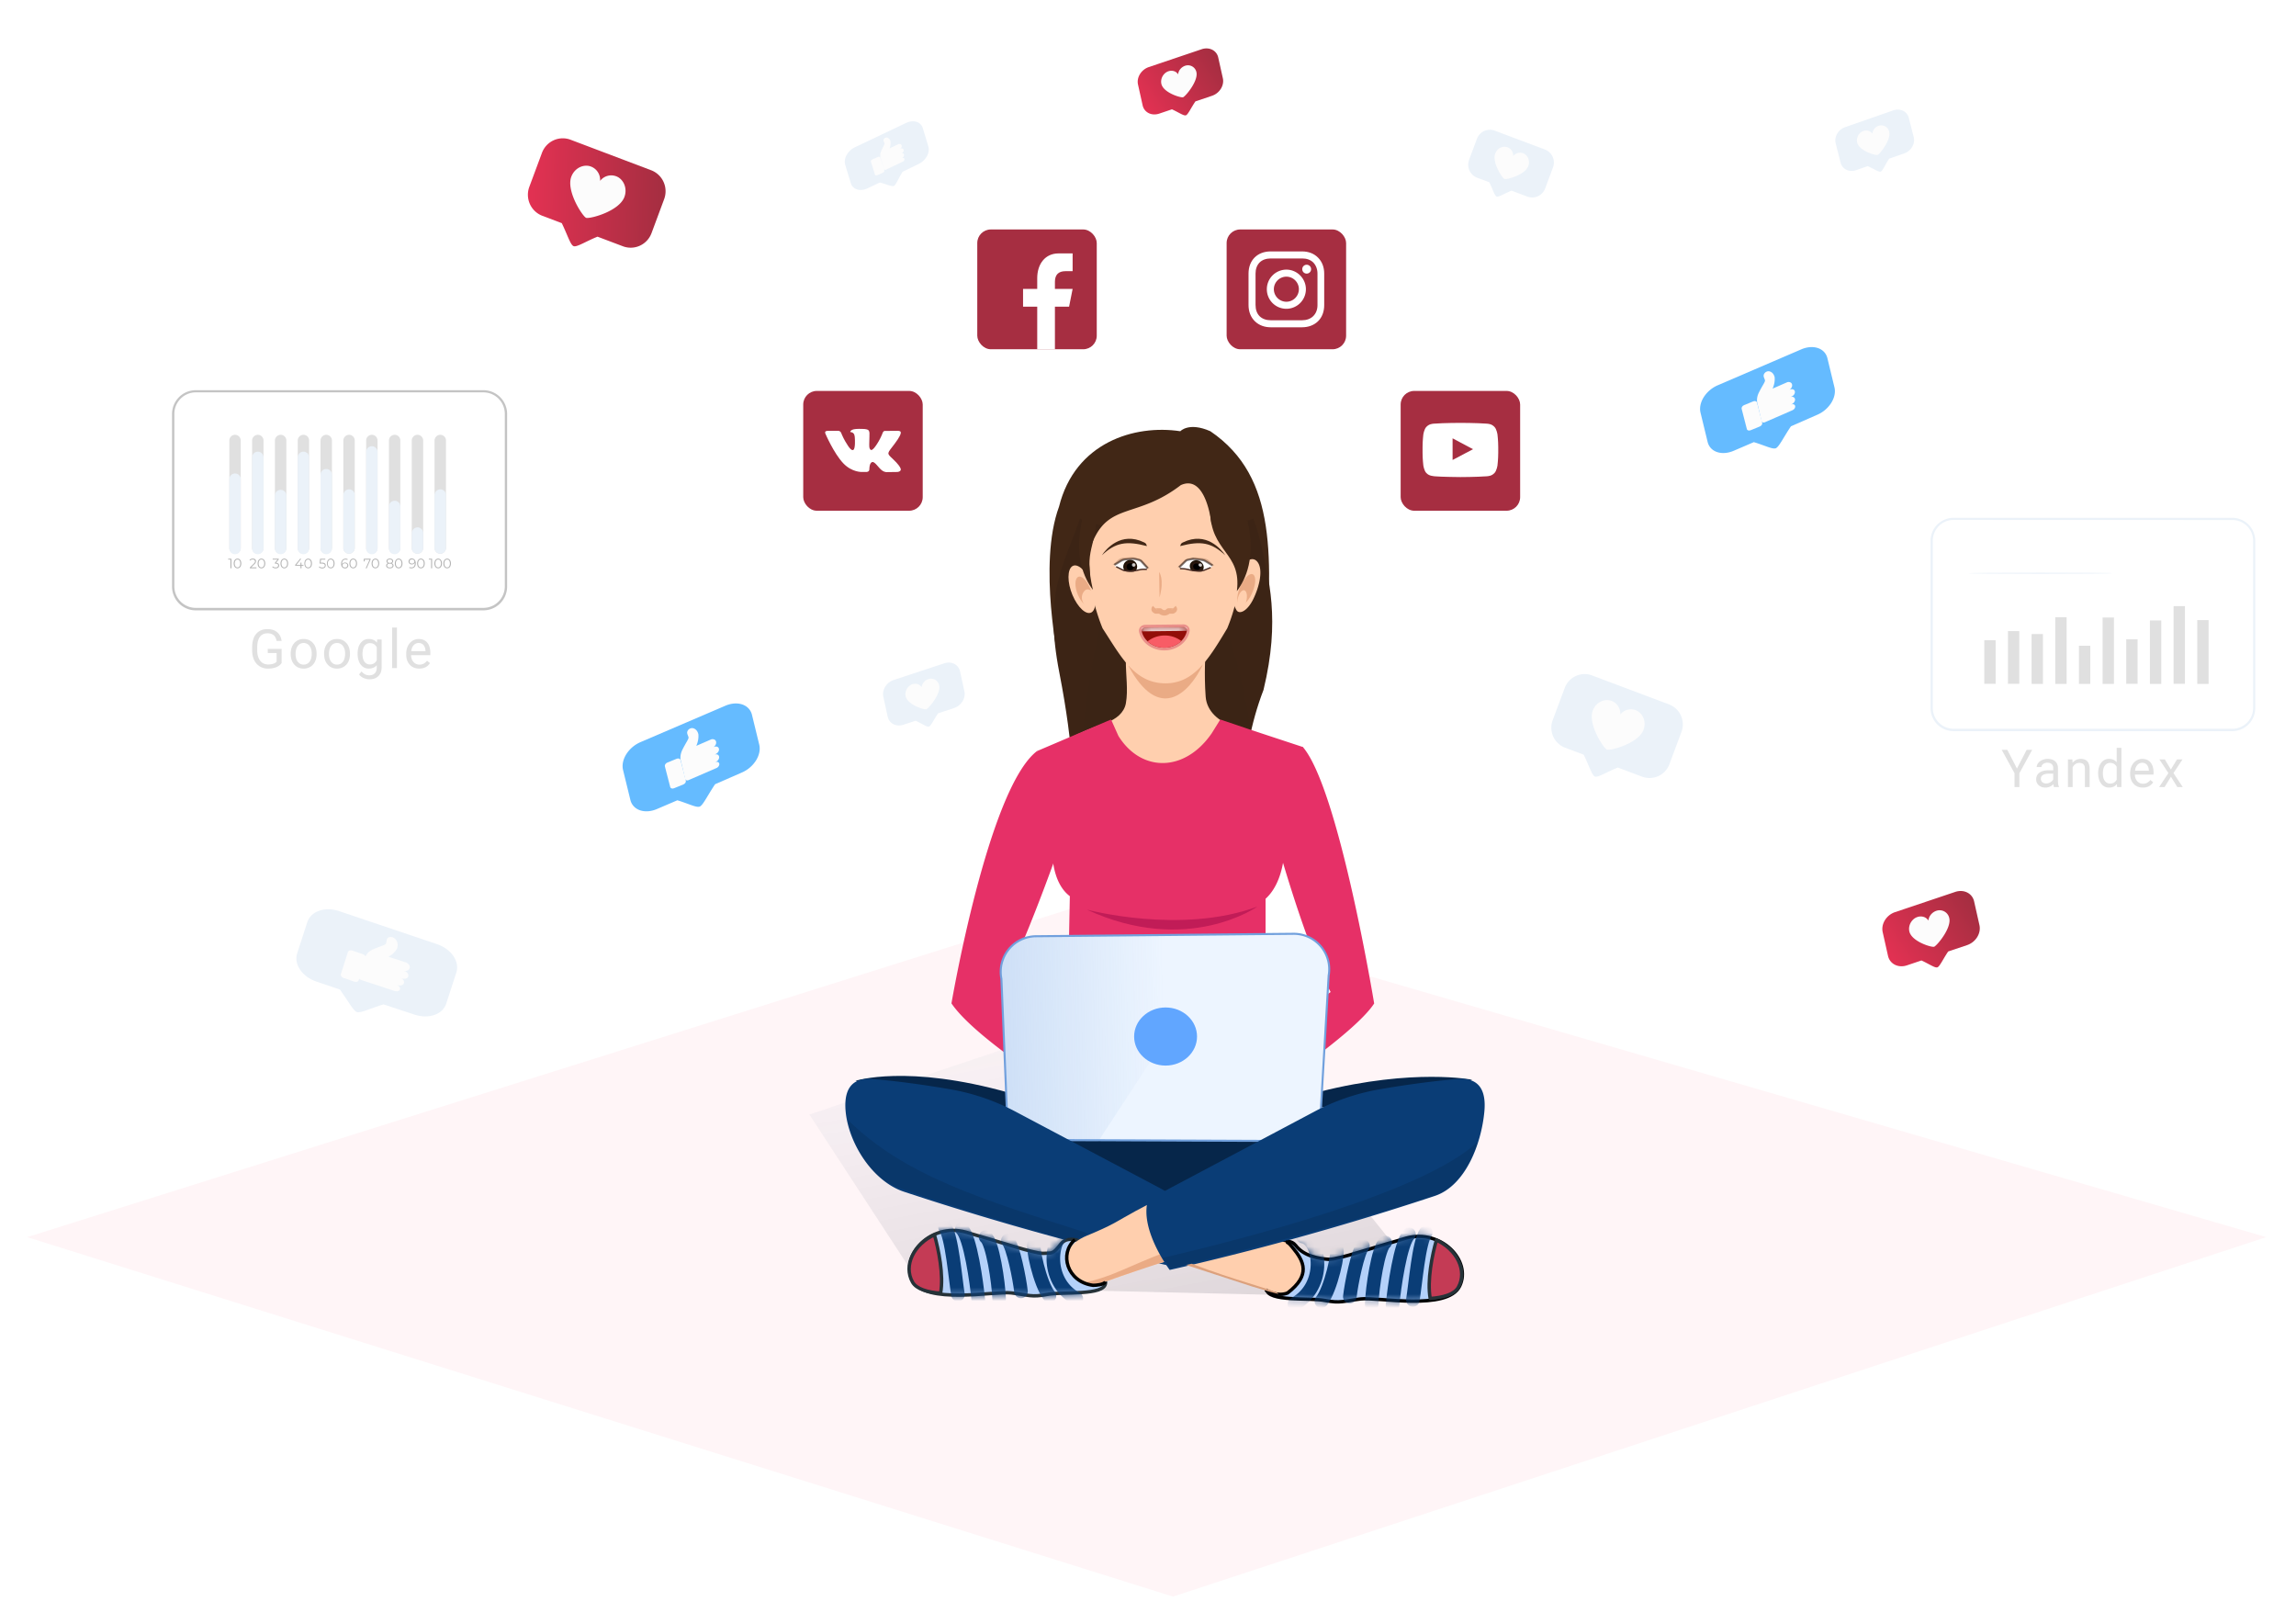 <svg width="338" height="239" fill="none" xmlns="http://www.w3.org/2000/svg"><g filter="url(#filter0_d)"><path d="M170.679 233L2 180.09l158.369-49.823 171.248 49.823L170.679 233z" fill="#FFF5F7"/></g><g filter="url(#filter1_di)"><rect x="118.245" y="57.54" width="17.59" height="17.633" rx="2" fill="#A62E41"/><path fill-rule="evenodd" clip-rule="evenodd" d="M126.921 69.468h.666s.201-.022.304-.133c.094-.102.091-.293.091-.293s-.013-.896.402-1.028c.409-.13.934.866 1.49 1.249.421.29.741.226.741.226l1.487-.02s.779-.049.41-.662c-.031-.05-.215-.454-1.107-1.283-.932-.868-.807-.728.316-2.23.685-.913.958-1.472.873-1.71-.082-.229-.585-.168-.585-.168l-1.675.01s-.124-.017-.216.038c-.09.054-.148.18-.148.18s-.265.708-.619 1.31c-.746 1.27-1.044 1.337-1.166 1.258-.284-.184-.213-.738-.213-1.132 0-1.23.186-1.744-.362-1.877-.182-.044-.316-.073-.782-.078-.598-.006-1.104.002-1.39.143-.191.093-.338.302-.248.314.111.015.361.068.494.25.172.233.166.76.166.76s.098 1.448-.231 1.627c-.225.124-.535-.128-1.2-1.28-.341-.59-.598-1.242-.598-1.242s-.05-.122-.138-.187c-.107-.08-.258-.104-.258-.104l-1.591.01s-.239.007-.327.11c-.078.093-.006.285-.006.285s1.246 2.923 2.657 4.396c1.294 1.35 2.763 1.261 2.763 1.261z" fill="#fff"/></g><g filter="url(#filter2_di)"><rect x="206.194" y="57.54" width="17.59" height="17.633" rx="2" fill="#A62E41"/><path fill-rule="evenodd" clip-rule="evenodd" d="M220.449 63.964s-.109-.782-.443-1.126c-.424-.452-.899-.454-1.116-.48-1.559-.115-3.898-.115-3.898-.115h-.004s-2.339 0-3.898.115c-.218.026-.692.028-1.116.48-.334.344-.443 1.126-.443 1.126s-.111.918-.111 1.835v.86c0 .919.111 1.836.111 1.836s.109.782.443 1.126c.424.452.98.438 1.228.485.892.087 3.788.114 3.788.114s2.341-.004 3.9-.118c.217-.027.692-.03 1.116-.481.334-.344.443-1.126.443-1.126s.111-.917.111-1.835v-.86c0-.918-.111-1.836-.111-1.836zm-6.609 3.739l-.001-3.187 3.01 1.599-3.009 1.588z" fill="#fff"/></g><g filter="url(#filter3_di)"><rect x="143.866" y="33.774" width="17.59" height="17.633" rx="2" fill="#A62E41"/><path d="M155.298 51.407v-6.27h2.085l.521-2.612h-2.606V41.48c0-1.045.522-1.567 1.564-1.567h1.042V37.3h-2.085c-1.915 0-3.127 1.505-3.127 3.657v1.567h-2.085v2.613h2.085v6.27h2.606z" fill="#fff"/></g><g filter="url(#filter4_di)"><rect x="180.575" y="33.774" width="17.59" height="17.633" rx="2" fill="#A62E41"/><path d="M189.37 39.686a2.884 2.884 0 00-2.875 2.882 2.87 2.87 0 002.875 2.882 2.884 2.884 0 002.875-2.882c0-1.576-1.303-2.882-2.875-2.882zm0 4.728a1.852 1.852 0 01-1.842-1.846c0-1.013.831-1.846 1.842-1.846 1.011 0 1.842.833 1.842 1.846a1.852 1.852 0 01-1.842 1.846zm2.988-4.144a.652.652 0 10-.651-.653c0 .361.291.654.651.654z" fill="#fff"/><path d="M194.041 37.93c-.584-.608-1.415-.924-2.358-.924h-4.627c-1.954 0-3.257 1.306-3.257 3.265v4.616c0 .968.315 1.801.944 2.409.606.585 1.415.878 2.335.878h4.582c.966 0 1.775-.315 2.359-.878.606-.585.921-1.419.921-2.387v-4.638c0-.946-.315-1.756-.899-2.342zm-.09 6.98c0 .697-.247 1.26-.651 1.643s-.966.585-1.64.585h-4.582c-.673 0-1.235-.202-1.639-.585-.404-.405-.607-.968-.607-1.666V40.27c0-.675.203-1.238.607-1.644.382-.382.966-.585 1.639-.585h4.627c.674 0 1.236.203 1.64.608.382.405.606.968.606 1.621v4.638z" fill="#fff"/></g><g filter="url(#filter5_di)"><path d="M95.863 25.06L83.99 20.565a3.248 3.248 0 00-2.498.089 3.293 3.293 0 00-1.707 1.84l-1.867 5.019a3.337 3.337 0 00.09 2.52 3.291 3.291 0 001.822 1.726l2.872 1.086c.878 1.81 1.27 3.21 1.743 3.387.474.178 1.868-.742 3.52-1.396l3.74 1.415a3.25 3.25 0 002.496-.09 3.295 3.295 0 001.709-1.839l1.865-5.02a3.332 3.332 0 00-.088-2.519 3.286 3.286 0 00-1.823-1.723z" fill="url(#paint0_linear)"/><path d="M91.915 29.008c.5-1.324-.153-2.657-1.183-3.054a2.062 2.062 0 00-2.388.67c.03-.45-.084-.898-.325-1.277a2.087 2.087 0 00-1.015-.831c-1.03-.399-2.388.157-2.898 1.483-.757 2.004 1.42 5.47 2.08 6.001l.04.03a.406.406 0 00.058.033.365.365 0 00.064.015h.05c.847.054 4.76-1.068 5.517-3.07z" fill="#FCFCFC"/></g><g filter="url(#filter6_di)"><path d="M176.909 7.242l-7.795 2.63a2.477 2.477 0 00-1.295 1.034c-.297.481-.402 1.032-.291 1.534l.684 3.074c.113.5.432.908.888 1.135.455.228 1.009.255 1.542.078l1.884-.637c1.069.492 1.744.987 2.054.882.311-.106.744-1.087 1.401-2.048l2.455-.829a2.474 2.474 0 001.293-1.033c.298-.481.403-1.032.293-1.534l-.685-3.074a1.663 1.663 0 00-.887-1.135c-.455-.227-1.009-.255-1.541-.077z" fill="url(#paint1_linear)"/></g><path d="M176.13 10.636a1.274 1.274 0 00-1.657-.96c-.275.09-.526.262-.714.49a1.45 1.45 0 00-.33.776 1.08 1.08 0 00-.602-.469 1.324 1.324 0 00-.819.015c-.682.224-1.216 1.026-1.041 1.851.272 1.242 2.596 2 3.126 1.985l.031-.002a.258.258 0 00.042-.007.22.22 0 00.039-.02l.027-.019c.468-.312 2.17-2.399 1.898-3.64z" fill="#FCFCFC"/><g filter="url(#filter7_di)"><path d="M287.841 131.276l-8.884 2.986a2.806 2.806 0 00-1.473 1.178c-.338.549-.457 1.178-.33 1.751l.787 3.511c.13.571.495 1.038 1.015 1.298.519.261 1.151.293 1.758.092l2.148-.723c1.22.564 1.99 1.131 2.344 1.011.354-.12.846-1.24 1.593-2.335l2.798-.941a2.809 2.809 0 001.473-1.177c.338-.549.457-1.178.331-1.751l-.789-3.511a1.908 1.908 0 00-1.013-1.298c-.519-.26-1.151-.293-1.758-.091z" fill="url(#paint2_linear)"/><path d="M286.962 135.154a1.456 1.456 0 00-1.891-1.1 1.767 1.767 0 00-.813.557c-.214.26-.346.571-.375.886a1.243 1.243 0 00-.688-.538 1.508 1.508 0 00-.934.015c-.777.254-1.385 1.169-1.184 2.112.313 1.418 2.965 2.289 3.569 2.273l.035-.002a.267.267 0 00.048-.008.235.235 0 00.045-.022l.03-.022c.533-.356 2.471-2.734 2.158-4.151z" fill="#FCFCFC"/></g><g filter="url(#filter8_di)"><path d="M265.193 51.411l-12.323 5.298a4.615 4.615 0 00-2.055 1.743c-.475.754-.647 1.574-.479 2.28l1.05 4.325c.173.704.672 1.236 1.388 1.48.715.244 1.59.179 2.432-.18l2.979-1.279c1.684.51 2.76 1.089 3.239.896.478-.192 1.189-1.712 2.232-3.232l3.868-1.693a4.619 4.619 0 002.055-1.743c.475-.754.647-1.574.479-2.28l-1.047-4.327c-.178-.7-.678-1.227-1.392-1.468-.715-.24-1.586-.176-2.426.18z" fill="url(#paint3_linear)"/><path d="M256.392 60.175l.767 2.978c.052.2.297.279.549.176l1.351-.553c.251-.102.413-.348.361-.548l-.767-2.978c-.052-.2-.297-.278-.549-.175l-1.351.552c-.251.103-.413.349-.361.548z" fill="#FCFCFC"/><path d="M263.459 57.364l-.067.045a.989.989 0 00.352-.379.653.653 0 00.069-.443.445.445 0 00-.246-.306.656.656 0 00-.448-.029l-2.17.947c.248-.565.352-1.142.302-1.678-.176-.742-.747-.949-1.071-.858a.77.77 0 00-.372.222.647.647 0 00-.178.367c-.036.264.221.618.199.797-.043.276-.437.79-.93 1.792-.256.55-.318 1.115-.174 1.6l.244 1.026.238 1.025.115.476c.011.047.032.09.064.124.031.034.071.06.118.077.047.016.1.023.155.019a.516.516 0 00.168-.043l4.032-1.758a.726.726 0 00.329-.273.582.582 0 00.078-.186.42.42 0 000-.18.316.316 0 00-.078-.146.331.331 0 00-.142-.089.458.458 0 00-.186-.018.617.617 0 00-.199.056l.064-.042a.859.859 0 00.514-.565.515.515 0 00.001-.224.4.4 0 00-.097-.182.418.418 0 00-.18-.109.563.563 0 00-.232-.018.767.767 0 00-.248.075l.223-.098a.856.856 0 00.414-.334.7.7 0 00.099-.23.486.486 0 00.001-.225.383.383 0 00-.097-.182.409.409 0 00-.179-.109.567.567 0 00-.233-.018.771.771 0 00-.247.075h-.005z" fill="#FCFCFC"/></g><g filter="url(#filter9_di)"><path d="M106.807 103.865l-12.521 5.369a4.665 4.665 0 00-2.085 1.772c-.481.768-.654 1.604-.48 2.326l1.08 4.416c.178.72.687 1.264 1.416 1.515.729.251 1.618.188 2.474-.176l3.027-1.296c1.714.525 2.81 1.12 3.296.925.486-.196 1.205-1.745 2.262-3.292l3.93-1.716a4.656 4.656 0 002.085-1.773c.481-.768.654-1.603.481-2.325l-1.078-4.419c-.183-.714-.693-1.254-1.42-1.502-.728-.248-1.614-.185-2.467.176z" fill="url(#paint4_linear)"/><path d="M97.878 112.797l.787 3.043c.052.205.302.286.558.182l1.373-.559c.255-.104.419-.354.367-.558l-.787-3.044c-.053-.204-.302-.286-.558-.182l-1.373.559c-.255.104-.42.354-.367.559z" fill="#FCFCFC"/><path d="M105.059 109.958l-.069.046c.154-.097.28-.233.358-.385a.666.666 0 00.069-.452.46.46 0 00-.251-.314.668.668 0 00-.456-.031l-2.204.957c.251-.576.355-1.165.303-1.711-.181-.759-.762-.972-1.091-.881a.778.778 0 00-.378.225.652.652 0 00-.18.374c-.036.269.226.632.203.814-.042.282-.442.805-.942 1.825-.258.56-.32 1.137-.172 1.632l.25 1.048.245 1.048.117.486a.275.275 0 00.186.206.391.391 0 00.158.02.532.532 0 00.17-.043l4.097-1.776a.706.706 0 00.413-.467.439.439 0 000-.184.345.345 0 00-.079-.15.349.349 0 00-.146-.091.47.47 0 00-.189-.019.632.632 0 00-.202.057l.065-.043a.881.881 0 00.421-.34.698.698 0 00.1-.235.506.506 0 00.001-.229.415.415 0 00-.099-.186.423.423 0 00-.183-.111.562.562 0 00-.237-.02.761.761 0 00-.251.075l.226-.099a.88.88 0 00.421-.339.698.698 0 00.1-.235.52.52 0 00.001-.229.41.41 0 00-.282-.298.597.597 0 00-.237-.02.788.788 0 00-.251.076l-.005-.001z" fill="#FCFCFC"/></g><g filter="url(#filter10_f)"><path d="M173.757 145.68l-54.602 18.367 16.528 25.328 75.853 1.778-14.02-17.479-23.759-27.994z" fill="url(#paint5_linear)"/></g><path d="M186.3 97.689c-10.817 4.048-22.657 4.45-30.399 0 0 0-3.146-14.602 0-23.107 2.361-9.48 11.13-12.132 17.856-11.11 0 0 1.253-1.4 4.422 0 10.04 6.814 9.007 18.96 8.121 34.217z" fill="#412716"/><path d="M184.53 76.322c-4.131 1.543-7.384.038-11.787 0-6.273 0-9.674 2.294-13.743 0-2.479 7.144-5.36 10.85-3.049 22.7 2.311 11.849 1.651 15.759 3.455 21.762 11.109 6.712 15.965 7.361 23.917-.016 0 0-1.302-8.86 2.683-19.228 2.508-10.369.785-16.34-.511-21.974-.236-1.19-.663-2.237-.965-3.244z" fill="#3C2415"/><path d="M170.423 78.433c-7.514 0-12.392 25.881-11.643 48.995 9.261 3.528 16.627 5.32 26.424-1.411.848-21.83-6.927-47.584-14.781-47.584z" fill="#3B2415"/><path d="M155.231 109.858s3.03-1.908 7.661-3.506c1.367-.471 2.605-1.425 2.854-2.849.348-1.995-.012-3.939-.012-6.411l11.73-1.054s-.225 3.169.025 6.509c.159 2.131 1.923 3.68 3.982 4.256.933.261 2.176.628 4.003 1.163 2.049 0-14.297 18.622-14.297 18.622l-15.946-16.73z" fill="#FFCFAE"/><path d="M186.307 144.588l5.366 28.284s-9.328 4.757-20.005 4.757a39.044 39.044 0 01-19.025-4.757l4.603-28.284.248-12.68c-3.701-2.792-2.43-10.354-2.43-10.354l-2.421-10.996 7.278-3.105 3.639-1.552 1.083 2.418c3.339 5.367 9.747 5.405 13.74-.392l1.259-2.026 4.582 1.552 7.534 2.485-2.678 12.099s.8 6.992-2.773 10.254v12.297z" fill="#E63067"/><path d="M185.108 133.437s-10.301 7.299-25.134.441c0 0 13.852 3.739 25.134-.441z" fill="#C11C57"/><path d="M156.906 121.887s-5.269 15.479-9.34 23.29c0 0 10.59 6.899 16.663 12.962 0 0-1.363 8.313-3.736 5.215 0 0-16.468-9.815-20.425-15.668 0 0 5.387-31.596 12.583-37.129a20.676 20.676 0 014.255 11.33zm30.504 0s4.4 16.316 8.478 24.127c0 0-4.999 3.554-16.246 12.752l4.374 3.554s15.155-9.811 18.279-14.619c0 0-5.216-31.731-10.537-37.798a24.202 24.202 0 00-4.348 11.984z" fill="#E63067"/><path d="M125.935 159.085s7.584-2.495 22.671 1.772l1.041 3.136-23.712-4.908zm68.225 4.001l22.592-4.156s-8.61-1.733-22.42 1.743m-22.462 15.182c10.423 0 18.872-3.02 18.872-6.744 0-3.725-8.449-6.744-18.872-6.744-10.422 0-18.871 3.019-18.871 6.744 0 3.724 8.449 6.744 18.871 6.744z" fill="#06264A"/><path d="M151.84 167.786l38.853.157a3.757 3.757 0 003.654-2.898l1.249-21.456a5.208 5.208 0 00-1.147-4.289 5.226 5.226 0 00-4.035-1.857l-37.907.361a5.25 5.25 0 00-2.226.518 5.248 5.248 0 00-2.811 3.461 5.25 5.25 0 00-.05 2.283l.883 21.226c.261.729.74 1.36 1.373 1.807a3.766 3.766 0 002.164.687z" fill="#EDF5FF" stroke="#71A0DD" stroke-width=".3"/><path d="M181.53 137.592l-29.025.212a5.236 5.236 0 00-5.087 6.262l1.049 21.466a3.758 3.758 0 003.536 2.494h9.648l19.879-30.434z" fill="url(#paint6_linear)"/><path d="M171.588 156.841c2.557 0 4.63-1.915 4.63-4.277 0-2.363-2.073-4.278-4.63-4.278s-4.63 1.915-4.63 4.278c0 2.362 2.073 4.277 4.63 4.277z" fill="#61A6FF"/><path d="M149.467 163.602a32.25 32.25 0 00-9.671-3.288c-3.082-.531-7.163-1.141-11.347-1.498-3.443-.291-4.217 2.024-3.959 4.786.445 4.766 4.042 10.291 8.555 11.796 7.692 2.548 22.353 7.133 39.026 10.887 0 0 3.159-5.187 1.934-9.571l-3.14-1.783-21.398-11.329z" fill="#0A3D76"/><path d="M159.991 183.18s-2.536-1.66-3.79-.113c-1.244 1.634-1.269 1.326-2.673 1.411-1.413-.001-6.238-1.673-11.374-3.133-5.127-1.375-9.627 3.359-7.834 7.058 1.793 3.7 12.03 1.598 14.554 1.898 2.524.3 2.978.68 5.258.226 2.28-.454 8.48.253 8.614-1.679.061-1.837-1.764-4.918-2.755-5.668z" fill="#B4D1FA" stroke="#263238" stroke-width=".5" stroke-miterlimit="10" stroke-linecap="round" stroke-linejoin="round"/><path d="M138.467 190.345c.484-2.67-.309-6.472-.909-8.592-2.967 1.338-4.63 4.491-3.216 6.971.585 1.006 2.172 1.477 4.125 1.621z" fill="#C43B55" stroke="#263238" stroke-width=".5" stroke-miterlimit="10" stroke-linecap="round" stroke-linejoin="round"/><mask id="a" maskUnits="userSpaceOnUse" x="133" y="180" width="30" height="11"><path d="M159.906 183.147s-2.547-1.431-3.779.089c-1.734 1.756-1.247 1.303-2.626 1.387-1.388-.001-6.089-1.718-11.135-3.152-5.011-1.509-9.856 2.682-8.018 7.042 1.67 3.186 12.054 1.382 14.534 1.676 2.479.295 3.104.614 5.345.168 2.24-.446 8.221.39 8.352-1.509.06-1.804-1.699-4.964-2.673-5.701z" fill="#B4D1FA" stroke="#263238" stroke-width=".5" stroke-miterlimit="10" stroke-linecap="round" stroke-linejoin="round"/></mask><g mask="url(#a)"><path d="M141.024 190.555c-.378-2.238-.879-8.549-1.906-9.92m4.898 10.685c-.232-2.46-1.158-9.197-2.426-10.429m5.494 10.292c-.077-2.413-.973-8.366-1.979-9.094m5.196 7.992c-.215-1.924-1.163-6.618-1.928-7.486m6.12 8.153c-1.412-1.726-2.684-7.567-2.185-7.745m6.141 8.155c-4.807-2.664-3.809-9.51-1.238-9.933" stroke="#0A3D76" stroke-width="2" stroke-linecap="round"/></g><path d="M187.49 183.927s1.985-2.172 3.239-.624c1.244 1.633 3.539 1.977 4.942 2.062 1.413-.001 6.239-1.673 11.374-3.134 5.127-1.374 9.627 3.359 7.834 7.059-1.792 3.699-12.03 1.598-14.553 1.898-2.524.3-2.979.68-5.259.226-2.28-.454-8.48.253-8.614-1.68-.06-1.836.046-5.058 1.037-5.807z" fill="#B4D1FA" stroke="#000" stroke-width=".5" stroke-miterlimit="10" stroke-linecap="round" stroke-linejoin="round"/><path d="M210.545 191.123c-.483-2.671.309-6.473.909-8.593 2.968 1.339 4.631 4.491 3.217 6.972-.585 1.006-2.173 1.477-4.126 1.621z" fill="#C43B55" stroke="#263238" stroke-width=".5" stroke-miterlimit="10" stroke-linecap="round" stroke-linejoin="round"/><mask id="b" maskUnits="userSpaceOnUse" x="186" y="181" width="30" height="11"><path d="M187.436 183.254s3.241-.879 4.473.641c1.734 1.756 2.223 1.421 3.603 1.505 1.388-.001 6.089-1.717 11.135-3.152 5.011-1.509 9.855 2.683 8.018 7.042-1.67 3.186-12.054 1.382-14.534 1.677-2.479.295-3.105.613-5.345.167-2.24-.446-8.221.39-8.352-1.509-.06-1.804.028-5.635 1.002-6.371z" fill="#B4D1FA" stroke="#263238" stroke-width=".5" stroke-miterlimit="10" stroke-linecap="round" stroke-linejoin="round"/></mask><g mask="url(#b)"><path d="M207.989 191.332c.379-2.238.88-8.549 1.906-9.92m-4.897 10.685c.231-2.459 1.158-9.197 2.426-10.429m-5.494 10.292c.077-2.413.973-8.366 1.979-9.094m-5.196 7.992c.214-1.924 1.162-6.618 1.927-7.486m-6.12 8.153c1.413-1.726 2.684-7.567 2.186-7.745m-6.141 8.155c4.807-2.664 3.809-9.51 1.238-9.933" stroke="#0A3D76" stroke-width="2" stroke-linecap="round"/></g><path d="M188.139 190.356c-.806-.285-15.727-4.878-15.727-4.878l-3.423.934s-4.65 1.757-8.08 2.827c-1.672-.335-4.292-1.662-3.811-4.483.243-1.427 1.621-2.357 2.96-2.906 1.333-.546 2.982-1.277 4.052-1.874 1.678-.944 4.399-2.551 6.181-3.275 1.344-.535 1.656-.738 1.683-.815l-.103-.044s.123-.01.103.044l14.16 6.087 3.492 1.002c3.017 2.719 2.689 5.202 0 7.178-.318.203-1.153.371-1.487.203z" fill="#FFCFAE"/><path d="M170.807 184.629c.172-.115-.756.207-5.838 2.413-2.077.901-3.841 1.434-5.323 1.733.325.344 1.256.427 1.598.408.79-.147 1.35-.308 1.409-.52 3.008-1.091 5.312-1.811 8.841-3l-.687-1.034z" fill="#EAAB85"/><path d="M193.522 163.602a32.24 32.24 0 019.671-3.288c3.082-.531 7.163-1.141 11.347-1.498 3.469-.291 4.236 2.024 3.978 4.786-.438 4.766-2.785 10.927-7.298 12.425-7.692 2.555-22.353 7.133-39.026 10.894 0 0-4.416-5.836-3.223-10.207l3.185-1.783 21.366-11.329z" fill="#0A3D76"/><path d="M158.238 182.476c-2.34 2.012-1.17 6.204 2.672 6.707.501 0 1.57-.101 1.838-.503m23.553 1.174c.399.272 1.838 1.006 3.238.461 3.444-2.641 2.442-4.653.771-6.665-.111-.112-.601-.838-1.002-.838" stroke="#000" stroke-width=".5"/><g filter="url(#filter11_f)"><path d="M131.829 174.633c-4.533-1.793-6.583-7.296-7.04-9.824 8.414 8.273 19.747 11.72 35.372 16.718l-2.232 1.206c-6.811-1.896-21.567-6.308-26.1-8.1z" fill="#000" fill-opacity=".1"/></g><g filter="url(#filter12_f)"><path d="M217.513 168.083c-7.898 7.412-34.056 14.191-46.362 17.063l1.202 1.551c11.447-2.7 34.514-9.134 39.15-10.858 3.606-1.34 5.61-6.089 6.01-7.756z" fill="#000" fill-opacity=".1"/></g><path d="M184.297 189.35l-9.713-3.17.859-.172c6.336 2.446 11.694 3.711 12.696 4.348.583.371-2.428-.616-3.842-1.006z" fill="#DCA17D"/><path d="M177.017 97.755c-6.501 2.964-7.183 1.637-10.876.206v.084c4.472 8.275 8.83 4.083 10.876-.084v-.206z" fill="#EAAB85"/><path d="M160.515 86.068c.319 1.928.899 4.225 1.8 6.416 2.701 4.141 4.688 8.094 9.265 8.094 4.191 0 6.376-3.576 9.082-8.094a25.163 25.163 0 001.606-5.663c.655-4.157-3.937-9.771-3.937-9.771s-.75-7.341-4.501-5.647c-6.376 4.894-10.496 2.566-12.939 8.265-1.181 2.754-.566.076-.376 6.4z" fill="#FFCFAE"/><path d="M160.695 85.876c-.782-1.877-2.056-3.017-2.816-2.55-.761.467-.796 2.372 0 4.25.795 1.876 2.056 3.016 2.816 2.549.761-.468.775-2.387 0-4.25z" fill="#FFCFAE"/><path d="M160.429 86.499c-.479-1.155-1.268-1.856-1.747-1.566-.479.29-.493 1.46 0 2.614s1.261 1.87 1.747 1.565c.485-.305.485-1.459 0-2.613z" fill="#EAAB85"/><path d="M161.006 87.568c-.233-.666-.789-1.005-1.239-.708a1.46 1.46 0 00-.381 1.686c.24.708.789 1.012 1.24.75a1.425 1.425 0 00.38-1.728zm21.319-3.318c.904-1.876 2.195-2.51 2.888-1.397.694 1.113.216 3.4-.693 5.285-.909 1.885-2.195 2.447-2.572 1.523-.699-1.105-.522-3.534.377-5.41z" fill="#FFCFAE"/><path d="M182.916 85.692c.644-1.112 1.426-1.527 1.74-.928.315.599.031 1.99-.619 3.094-.649 1.104-1.432 1.534-1.762.926-.331-.609-.014-1.989.641-3.092z" fill="#EAAB85"/><path d="M182.324 87.74c.259-.704.707-1.056 1.002-.77.294.285.314 1.085.06 1.79-.255.704-.708 1.05-1.002.77-.294-.28-.316-1.067-.06-1.79z" fill="#FFCFAE"/><path d="M160.891 86.821c-1.296-1.735-2.819-4.928-1.566-10.395l2.128-1.463c0 5.967-1.985 5.661-.562 11.858zm21.191.189c1.295-1.735 2.818-4.928 1.565-10.396l-5.504-1.634c0 6.4 4.689 6.211 3.939 12.03zm-19.868-5.284c.585-.903 2.818-3.543 6.199-1.897.212.103.316.146.429.548-3.066-.803-4.631-.522-6.628 1.35z" fill="#412716"/><path d="M180.361 81.726c-.585-.903-2.817-3.543-6.198-1.897-.213.103-.317.146-.429.548 3.066-.803 4.631-.522 6.627 1.35z" fill="#412716"/><path d="M172.979 88.24c0-.652-.571-3.336-1.409-3.336-.837 0-1.528 2.684-1.528 3.335a1.5 1.5 0 00.521.842 1.481 1.481 0 002.38-.842h.036z" fill="#FFCFAE"/><path d="M170.001 89.457c-.311.315.154.473.154.473h.62s.62.63 1.237 0h.62s.465-.158.156-.473" stroke="#EAAB85" stroke-width=".8" stroke-miterlimit="10" stroke-linejoin="round"/><path d="M170.643 84.187s.806 1.026.055 3.764l-.055-3.764z" fill="#EAAB85"/><path d="M165.433 82.372c.524-.192.694-.13 1.47-.13.355.042.702.129 1.034.259 0 0 .773.772.866.872.162.183.101.389-.145.422-.246.033-.517-.042-.724-.001-1.596.255-1.938.353-2.847-.003a4.931 4.931 0 01-1.032-.515 3.856 3.856 0 011.378-.904z" fill="#fff"/><path d="M166.385 82.517a.891.891 0 01.916.884.883.883 0 01-.22.579c-.31.138-1.069.062-1.41.007a.864.864 0 01-.209-.568c.002-.493.415-.897.923-.902z" fill="#28160D" stroke="#1C1105" stroke-width=".2" stroke-miterlimit="10"/><path d="M166.378 83.923a.51.51 0 01-.523-.506.527.527 0 01.528-.516.51.51 0 01.523.505.527.527 0 01-.528.517z" fill="#000"/><path opacity=".77" d="M166.896 83.41a.255.255 0 01-.262-.253.265.265 0 01.265-.258.256.256 0 01.262.253.264.264 0 01-.265.258z" fill="#fff"/><path d="M168.871 83.61l-.919-1.003a.665.665 0 00-.31-.187l-.379-.098a1.853 1.853 0 00-.595-.052l-.976.076a1.322 1.322 0 00-.564.176l-1.009.602-.326.017.942-.838a1.57 1.57 0 01.679-.215l.973-.075c.23-.018.461.003.683.062l.377.098c.246.04.482.128.695.257l1.083 1.22-.354-.04z" fill="#D3A688"/><path opacity=".5" d="M168.966 83.65l-.918-1a.774.774 0 00-.369-.224l-.377-.098a1.983 1.983 0 00-.657-.058l-.975.076c-.22.016-.433.084-.622.197l-.993.599" stroke="#0A0001" stroke-width=".3" stroke-miterlimit="10"/><path d="M168.834 83.795h-.405a3.054 3.054 0 00-.633.062c-.484.103-1.516.359-2.45.064a10.557 10.557 0 01-.516-.256l-.516-.255" stroke="#472A22" stroke-width=".2" stroke-miterlimit="10"/><path d="M177.145 82.451c-.518-.208-.69-.156-1.467-.19a4.232 4.232 0 00-1.041.202s-.789.707-.881.799c-.169.168-.112.368.133.411.246.043.519-.017.726.032 1.593.316 1.936.425 2.851.124.367-.11.717-.26 1.045-.448a4.061 4.061 0 00-1.366-.93z" fill="#fff"/><path d="M176.179 82.573c.51.05.921.462.919.922a.712.712 0 01-.247.54 7.7 7.7 0 01-1.349-.124.867.867 0 01-.249-.595c.002-.46.417-.792.926-.743z" fill="#28160D" stroke="#1C1105" stroke-width=".2" stroke-miterlimit="10"/><path d="M176.172 83.896c-.292-.028-.527-.267-.526-.532.001-.265.238-.457.53-.429.292.028.527.267.526.532-.001.265-.238.457-.53.43z" fill="#000"/><path opacity=".77" d="M176.697 83.408c-.146-.014-.264-.133-.263-.266 0-.132.119-.229.265-.214.146.014.263.133.263.266-.001.132-.119.229-.265.214z" fill="#fff"/><path d="M173.682 83.467l.939-.914a.649.649 0 01.317-.165l.379-.077c.195-.038.397-.046.597-.023l.977.116c.2.024.392.09.562.193l.996.618.326.031-.927-.84a1.662 1.662 0 00-.675-.235l-.976-.115a2.12 2.12 0 00-.682.03l-.382.076c-.247.027-.485.1-.701.214l-1.103 1.115.353-.024z" fill="#D3A688"/><path opacity=".5" d="M173.586 83.508l.94-.91a.761.761 0 01.373-.196l.38-.076a2.08 2.08 0 01.64-.026l.975.115c.22.025.432.098.619.214l1.001.614" stroke="#0A0001" stroke-width=".3" stroke-miterlimit="10"/><path d="M173.708 83.692l.406.016c.214.008.426.037.635.084.482.115 1.506.392 2.447.163.059-.013.466-.187.521-.21l.521-.212" stroke="#472A22" stroke-width=".2" stroke-miterlimit="10"/><path d="M174.921 92.89h0v-.002c.083-.455-.312-.79-.715-.785l-5.637.066c-.403.005-.784.35-.688.8h0l.001.002c.164.735.615 1.39 1.265 1.856.65.465 1.461.712 2.291.703a3.854 3.854 0 002.27-.755c.637-.48 1.069-1.145 1.213-1.884z" fill="#920E08" stroke="#EA908A" stroke-width=".4"/><mask id="c" maskUnits="userSpaceOnUse" x="168" y="92" width="7" height="4"><path d="M174.209 92.303c.307-.003.571.247.515.55-.133.686-.535 1.31-1.136 1.763a3.656 3.656 0 01-2.152.714 3.673 3.673 0 01-2.172-.666c-.614-.439-1.034-1.053-1.187-1.737-.064-.3.188-.554.494-.558l5.638-.066z" fill="#920E08"/></mask><g mask="url(#c)"><path d="M174.767 92.297a3.05 3.05 0 01-.043.556l-6.647.074a3.013 3.013 0 01-.061-.551l6.751-.08z" fill="#fff"/></g><path d="M173.906 94.35a3.392 3.392 0 01-1.117.72c-.425.17-.885.261-1.351.266a3.77 3.77 0 01-1.358-.234 3.422 3.422 0 01-1.139-.694c.673-.55 1.553-.86 2.47-.871a4.009 4.009 0 012.495.813z" fill="#F85C66"/><path d="M227.435 22.011l-7.391-2.783a2.03 2.03 0 00-1.554.056c-.49.224-.873.633-1.063 1.139l-1.162 3.107a2.058 2.058 0 00.056 1.56c.223.492.631.876 1.134 1.068l1.788.672c.546 1.12.79 1.987 1.085 2.097.295.11 1.163-.459 2.191-.864l2.328.876a2.031 2.031 0 001.553-.056 2.043 2.043 0 001.064-1.138l1.16-3.108a2.055 2.055 0 00-.054-1.559 2.041 2.041 0 00-1.135-1.067z" fill="#EBF2F9"/><path d="M224.978 24.455c.311-.82-.094-1.644-.736-1.89a1.289 1.289 0 00-1.486.414 1.304 1.304 0 00-.834-1.305c-.641-.246-1.486.098-1.804.919-.471 1.24.884 3.387 1.295 3.715l.024.018a.268.268 0 00.037.02.22.22 0 00.04.01h.031c.527.033 2.962-.661 3.433-1.9z" fill="#FCFCFC"/><path d="M245.712 103.685l-11.343-4.272a3.12 3.12 0 00-2.386.086 3.133 3.133 0 00-1.631 1.748l-1.783 4.768a3.155 3.155 0 00.085 2.395 3.135 3.135 0 001.741 1.639l2.743 1.032c.839 1.719 1.213 3.049 1.666 3.218.452.169 1.784-.704 3.362-1.326l3.573 1.344a3.125 3.125 0 004.017-1.832l1.781-4.77a3.15 3.15 0 00-.084-2.393 3.131 3.131 0 00-1.741-1.637z" fill="#EBF2F9"/><path d="M241.94 107.436c.477-1.258-.146-2.524-1.13-2.901a1.984 1.984 0 00-2.282.636 1.992 1.992 0 00-1.279-2.003c-.984-.379-2.281.15-2.769 1.409-.723 1.904 1.356 5.198 1.988 5.702l.037.028a.44.44 0 00.056.031.33.33 0 00.062.015h.047c.809.051 4.547-1.015 5.27-2.917z" fill="#FCFCFC"/><path d="M278.728 16.242l-7.107 2.473a2.2 2.2 0 00-1.162.964c-.26.447-.34.957-.224 1.42l.721 2.841a1.6 1.6 0 00.852 1.047c.426.208.938.23 1.423.063l1.719-.598c.999.45 1.635.904 1.918.805.284-.1.653-1.01 1.231-1.902l2.238-.78c.484-.17.902-.516 1.162-.963.259-.446.34-.957.224-1.42l-.722-2.84a1.595 1.595 0 00-.851-1.047 1.859 1.859 0 00-1.422-.063z" fill="#EBF2F9"/><path d="M278.112 19.393a1.202 1.202 0 00-1.553-.878 1.395 1.395 0 00-.644.457 1.3 1.3 0 00-.282.72 1.033 1.033 0 00-.568-.431 1.215 1.215 0 00-.754.018c-.621.21-1.091.955-.907 1.717.286 1.146 2.447 1.834 2.935 1.817l.028-.002a.255.255 0 00.039-.007.297.297 0 00.036-.017l.023-.019c.423-.291 1.932-2.23 1.647-3.375z" fill="#FCFCFC"/><path d="M139.014 97.63l-7.456 2.458a2.349 2.349 0 00-1.24.98c-.285.459-.387.988-.283 1.469l.643 2.954c.107.481.41.875.844 1.097.434.221.964.253 1.473.086l1.803-.594c1.019.481 1.662.961 1.959.862.297-.099.714-1.036 1.345-1.952l2.348-.774a2.35 2.35 0 001.239-.981c.286-.459.388-.986.285-1.468l-.645-2.954a1.604 1.604 0 00-.843-1.096c-.434-.222-.963-.253-1.472-.087z" fill="#EBF2F9"/><path d="M138.259 100.888a1.223 1.223 0 00-1.579-.937 1.476 1.476 0 00-.684.463 1.376 1.376 0 00-.318.742 1.045 1.045 0 00-.574-.456 1.26 1.26 0 00-.782.007c-.653.208-1.166.973-1.002 1.766.256 1.194 2.473 1.943 2.98 1.933l.029-.001a.28.28 0 00.04-.007.264.264 0 00.038-.018l.025-.018c.449-.296 2.083-2.282 1.827-3.474z" fill="#FCFCFC"/><path d="M64.388 138.988l-14.48-4.888c-.99-.333-2.035-.352-2.909-.054-.873.299-1.503.892-1.752 1.648l-1.506 4.649c-.243.758-.086 1.617.44 2.39.524.772 1.373 1.395 2.361 1.732l3.5 1.184c1.271 1.76 1.937 3.11 2.492 3.312.555.201 2.086-.593 3.927-1.128l4.562 1.508c.99.333 2.035.352 2.908.053.873-.298 1.503-.891 1.752-1.647l1.51-4.648c.237-.758.075-1.614-.45-2.384-.525-.769-1.37-1.389-2.355-1.727z" fill="#EBF2F9"/><path d="M51.221 140.126l-1.04 3.244c-.07.218.11.476.4.577l1.566.543c.292.101.585.006.655-.212l1.04-3.244c.07-.218-.11-.476-.4-.577l-1.567-.542c-.291-.101-.584-.007-.654.211z" fill="#FCFCFC"/><path d="M59.505 142.919l-.092-.014c.202.035.4.016.563-.055a.57.57 0 00.327-.332.553.553 0 00-.057-.457.964.964 0 00-.416-.375l-2.65-.866c.572-.299 1.012-.721 1.279-1.226.266-.783-.163-1.408-.529-1.581a.907.907 0 00-.489-.097.578.578 0 00-.388.181c-.19.202-.15.711-.277.849-.204.206-.887.347-1.952.834-.57.28-.963.724-1.11 1.258l-.368 1.083-.373 1.079-.17.503a.31.31 0 00-.011.158.41.41 0 00.069.159.56.56 0 00.138.137.73.73 0 00.187.094l4.925 1.611c.08.028.163.045.245.048a.684.684 0 00.233-.03.497.497 0 00.185-.1.361.361 0 00.117-.345.476.476 0 00-.085-.188.684.684 0 00-.17-.161.873.873 0 00-.224-.106l.087.014c.098.036.202.058.304.064a.872.872 0 00.292-.033.616.616 0 00.232-.123.44.44 0 00.146-.428.59.59 0 00-.11-.235.847.847 0 00-.212-.197 1.039 1.039 0 00-.283-.128l.272.089c.098.036.202.058.305.064a.872.872 0 00.291-.033.603.603 0 00.232-.123.44.44 0 00.146-.428.592.592 0 00-.109-.235.845.845 0 00-.213-.197 1.036 1.036 0 00-.283-.128l-.005-.004z" fill="#FCFCFC"/><path d="M133.395 18.091l-7.532 3.58a2.78 2.78 0 00-1.222 1.14c-.269.485-.346 1.006-.213 1.45l.826 2.713c.136.442.47.77.928.91.459.14 1.006.083 1.521-.16l1.82-.863c1.077.29 1.775.636 2.067.505.293-.13.681-1.104 1.277-2.084l2.363-1.143a2.782 2.782 0 001.223-1.14c.268-.485.345-1.007.212-1.45l-.824-2.715a1.362 1.362 0 00-.931-.902c-.458-.14-1.002-.082-1.515.159z" fill="#EBF2F9"/><path d="M128.213 23.826l.592 1.86c.04.124.196.17.349.1l.821-.371c.153-.07.244-.226.204-.351l-.593-1.86c-.039-.125-.195-.17-.348-.101l-.821.371c-.153.07-.244.227-.204.352zm4.325-1.926l-.041.029a.59.59 0 00.206-.244.406.406 0 00.027-.28.292.292 0 00-.166-.188.412.412 0 00-.282-.01l-1.323.634a2.12 2.12 0 00.126-1.06c-.138-.463-.504-.582-.703-.52a.464.464 0 00-.225.147.397.397 0 00-.098.234c-.012.166.162.384.155.497-.017.174-.244.504-.515 1.143-.14.35-.157.706-.049 1.008l.191.64.189.64.089.298a.183.183 0 00.122.123c.03.01.063.012.098.009a.308.308 0 00.103-.03l2.46-1.178a.422.422 0 00.238-.296.267.267 0 00-.007-.113.217.217 0 00-.054-.09.219.219 0 00-.093-.054.288.288 0 00-.117-.007.383.383 0 00-.123.039l.039-.028a.51.51 0 00.3-.365.316.316 0 00-.007-.14.254.254 0 00-.068-.113.27.27 0 00-.117-.065.352.352 0 00-.146-.008.469.469 0 00-.152.052l.136-.065a.54.54 0 00.247-.218.44.44 0 00.053-.147.316.316 0 00-.008-.14.262.262 0 00-.067-.113.275.275 0 00-.117-.065.353.353 0 00-.146-.008.461.461 0 00-.152.052h-.003z" fill="#FCFCFC"/><path d="M71.164 89.836H28.816a3.483 3.483 0 01-2.468-1.026 3.51 3.51 0 01-1.022-2.477V60.936c0-.93.368-1.82 1.022-2.477a3.483 3.483 0 012.468-1.026h42.348c.926 0 1.813.369 2.468 1.026a3.51 3.51 0 011.022 2.477v25.397c0 .929-.368 1.82-1.022 2.477a3.483 3.483 0 01-2.468 1.026zM28.816 57.752a3.148 3.148 0 00-2.226.928 3.171 3.171 0 00-.924 2.234v25.397c.002.838.334 1.641.924 2.234.59.593 1.391.926 2.226.927h42.348a3.148 3.148 0 002.226-.927c.59-.593.923-1.396.924-2.234V60.914a3.172 3.172 0 00-.924-2.234 3.148 3.148 0 00-2.226-.928H28.816z" fill="#C4C4C4"/><path d="M34.597 81.499a.835.835 0 01-.775-.522.842.842 0 01-.062-.324v-15.81a.847.847 0 01.837-.845.84.84 0 01.842.845v15.811a.843.843 0 01-.519.782.834.834 0 01-.323.064z" fill="#E0E0E0"/><path d="M34.596 81.573a.835.835 0 01-.837-.846V70.534a.843.843 0 01.837-.841.834.834 0 01.778.518.843.843 0 01.064.323v10.193a.843.843 0 01-.842.846z" fill="#EBF2F9"/><path d="M34.068 82.235v1.406h-.144v-1.28h-.327v-.126h.471zm.337.7c0-.438.231-.714.559-.714.327 0 .558.267.558.714 0 .447-.236.714-.558.714-.323 0-.559-.267-.559-.714zm.969 0c0-.376-.166-.582-.41-.582-.245 0-.415.206-.415.582 0 .377.17.583.415.583.244 0 .41-.206.41-.583z" fill="#B3B3B3"/><path d="M37.956 81.499a.84.84 0 01-.778-.522.846.846 0 01-.064-.323V64.842a.85.85 0 01.842-.845.84.84 0 01.837.845v15.812a.846.846 0 01-.516.78.835.835 0 01-.321.065z" fill="#E0E0E0"/><path d="M37.956 81.573a.84.84 0 01-.842-.845V67.324a.851.851 0 01.842-.845.841.841 0 01.837.845v13.404a.846.846 0 01-.516.78.835.835 0 01-.321.065z" fill="#EBF2F9"/><path d="M37.755 83.509v.131h-.982v-.105l.58-.574c.162-.153.188-.25.188-.346 0-.096-.113-.262-.327-.262a.48.48 0 00-.38.157l-.105-.087a.625.625 0 01.498-.202c.283 0 .462.145.462.377a.576.576 0 01-.227.438l-.475.468.768.005zm.17-.574c0-.438.235-.713.558-.713.323 0 .563.267.563.713 0 .447-.236.714-.563.714-.327 0-.558-.267-.558-.714zm.973 0c0-.376-.17-.582-.415-.582-.244 0-.41.206-.41.582 0 .377.166.583.41.583.245 0 .415-.206.415-.583z" fill="#B3B3B3"/><path d="M41.31 81.499a.835.835 0 01-.837-.845V64.842a.847.847 0 01.838-.845.84.84 0 01.842.845v15.812a.845.845 0 01-.52.782.836.836 0 01-.322.063z" fill="#E0E0E0"/><path d="M41.31 81.574a.835.835 0 01-.837-.845v-7.79a.842.842 0 011.16-.778.838.838 0 01.52.778v7.785a.843.843 0 01-.518.786.835.835 0 01-.324.064z" fill="#EBF2F9"/><path d="M41.09 83.234c0 .236-.17.416-.505.416a.74.74 0 01-.506-.18l.07-.114a.61.61 0 00.436.162c.23 0 .362-.11.362-.284 0-.176-.122-.276-.38-.276h-.1v-.11l.388-.486h-.715v-.127h.898v.1l-.397.5c.301.018.45.175.45.399zm.205-.299c0-.438.232-.713.559-.713.327 0 .558.267.558.713 0 .447-.235.714-.558.714-.323 0-.559-.267-.559-.714zm.969 0c0-.376-.17-.582-.41-.582-.24 0-.415.206-.415.582 0 .377.17.583.415.583.244 0 .41-.206.41-.583z" fill="#B3B3B3"/><path d="M44.67 81.499a.838.838 0 01-.777-.522.848.848 0 01-.064-.323V64.842a.851.851 0 01.842-.845.84.84 0 01.837.845v15.812a.844.844 0 01-.516.78.835.835 0 01-.321.065z" fill="#E0E0E0"/><path d="M44.67 81.573a.84.84 0 01-.842-.845V67.324a.852.852 0 01.842-.845.841.841 0 01.837.845v13.404a.842.842 0 01-.837.845z" fill="#EBF2F9"/><path d="M44.67 83.269h-.284v.372h-.153v-.373h-.79v-.105l.742-.928h.162l-.716.906h.607v-.324h.14v.325h.292v.127zm.14-.334c0-.438.23-.713.558-.713.327 0 .558.267.558.713 0 .447-.235.714-.558.714-.323 0-.558-.267-.558-.714zm.968 0c0-.376-.17-.582-.41-.582-.24 0-.436.206-.436.582 0 .377.17.583.436.583s.41-.206.41-.583z" fill="#B3B3B3"/><path d="M48.025 81.499a.835.835 0 01-.838-.845V64.842a.847.847 0 01.838-.845.84.84 0 01.842.845v15.812a.843.843 0 01-.842.845z" fill="#E0E0E0"/><path d="M48.023 81.573a.835.835 0 01-.837-.845V69.873a.842.842 0 011.16-.779.839.839 0 01.52.779V80.71a.845.845 0 01-.516.798.835.835 0 01-.327.065z" fill="#EBF2F9"/><path d="M47.952 83.225c0 .24-.166.438-.506.438a.728.728 0 01-.502-.18l.07-.114a.59.59 0 00.436.162c.24 0 .366-.118.366-.288 0-.171-.113-.29-.466-.29h-.301l.074-.704h.763v.127h-.637l-.048.437h.18c.414-.004.57.162.57.412zm.183-.29c0-.438.235-.713.558-.713.323 0 .559.267.559.713 0 .447-.236.714-.559.714-.323 0-.558-.267-.558-.714zm.968 0c0-.376-.166-.582-.41-.582-.244 0-.436.206-.436.582 0 .377.17.583.436.583s.41-.206.41-.583z" fill="#B3B3B3"/><path d="M51.386 81.499a.84.84 0 01-.778-.522.848.848 0 01-.064-.323V64.842a.852.852 0 01.842-.845.84.84 0 01.837.845v15.812a.842.842 0 01-.837.845z" fill="#E0E0E0"/><path d="M51.384 81.499a.828.828 0 01-.842-.77v-7.79a.878.878 0 01.842-.916.836.836 0 01.838.84v7.786a.844.844 0 01-.515.785.837.837 0 01-.323.065z" fill="#EBF2F9"/><path d="M51.275 83.221a.44.44 0 01-.48.438c-.37 0-.576-.258-.576-.7 0-.443.262-.727.642-.727a.646.646 0 01.331.074l-.057.118a.479.479 0 00-.27-.066c-.306 0-.497.193-.497.574a1.029 1.029 0 000 .114.436.436 0 01.436-.24.434.434 0 01.471.415zm-.144 0c0-.188-.135-.306-.353-.306a.322.322 0 00-.358.31c0 .154.126.298.37.298a.303.303 0 00.312-.174.307.307 0 00.029-.124v-.004zm.309-.286c0-.438.232-.713.559-.713.327 0 .558.267.558.713 0 .447-.235.714-.558.714-.323 0-.559-.267-.559-.714zm.969 0c0-.376-.17-.582-.41-.582-.24 0-.415.206-.415.582 0 .377.17.583.415.583.244 0 .41-.206.41-.583z" fill="#B3B3B3"/><path d="M54.741 81.499a.835.835 0 01-.837-.845V64.842a.847.847 0 01.837-.845.84.84 0 01.838.845v15.812a.844.844 0 01-.516.78.835.835 0 01-.322.065z" fill="#E0E0E0"/><path d="M54.74 81.574a.835.835 0 01-.838-.845V66.524a.842.842 0 01.838-.845.833.833 0 01.775.522.844.844 0 01.063.323V80.73a.844.844 0 01-.517.78.835.835 0 01-.321.065z" fill="#EBF2F9"/><path d="M54.56 82.235v.1l-.584 1.315h-.144l.576-1.28h-.72v.264h-.14v-.39l1.012-.009zm.144.7c0-.438.23-.713.558-.713.327 0 .558.267.558.713 0 .447-.235.714-.558.714-.323 0-.558-.267-.558-.714zm.968 0c0-.376-.166-.582-.41-.582-.244 0-.414.206-.414.582 0 .377.17.583.414.583.244 0 .419-.206.419-.583h-.009z" fill="#B3B3B3"/><path d="M58.099 81.499a.839.839 0 01-.778-.522.848.848 0 01-.064-.323V64.842a.852.852 0 01.842-.845.84.84 0 01.837.845v15.812a.842.842 0 01-.837.845z" fill="#E0E0E0"/><path d="M58.098 81.573a.84.84 0 01-.842-.845V74.55a.848.848 0 01.52-.781.84.84 0 011.16.78v6.18a.842.842 0 01-.838.844z" fill="#EBF2F9"/><path d="M57.931 83.246c0 .25-.209.403-.545.403-.336 0-.54-.153-.54-.403a.356.356 0 01.27-.346.309.309 0 01-.218-.306c0-.232.191-.373.488-.373s.493.14.493.373a.316.316 0 01-.222.306.358.358 0 01.275.346zm-.148 0c0-.175-.148-.284-.397-.284-.248 0-.393.109-.393.284s.145.28.393.28c.249 0 .397-.105.397-.28zm-.397-.398c.218 0 .35-.097.35-.25s-.14-.254-.35-.254c-.21 0-.345.096-.345.254s.127.25.345.25zm.74.087c0-.438.236-.714.558-.714.323 0 .563.267.563.714 0 .447-.235.714-.563.714-.327 0-.558-.267-.558-.714zm.973 0c0-.377-.17-.582-.415-.582-.244 0-.41.205-.41.582 0 .376.166.582.41.582.245 0 .415-.206.415-.582z" fill="#B3B3B3"/><path d="M61.454 81.499a.835.835 0 01-.837-.845V64.842a.847.847 0 01.837-.845.84.84 0 01.842.845v15.812a.843.843 0 01-.842.845z" fill="#E0E0E0"/><path d="M61.453 81.499a.822.822 0 01-.838-.77v-2.19a.879.879 0 01.505-.835.87.87 0 01.333-.08.835.835 0 01.778.518.843.843 0 01.064.323v2.189a.843.843 0 01-.842.845z" fill="#EBF2F9"/><path d="M61.205 82.922c0 .478-.262.727-.641.727a.652.652 0 01-.332-.074l.057-.118a.479.479 0 00.27.065c.306 0 .498-.192.498-.573a1.029 1.029 0 000-.114.437.437 0 01-.437.24.435.435 0 01-.475-.437.44.44 0 01.48-.438c.375.022.58.28.58.722zm-.2-.275c0-.158-.127-.303-.371-.303a.304.304 0 00-.34.303c0 .188.135.306.353.306a.323.323 0 00.358-.306zm.404.289c0-.438.235-.714.558-.714.323 0 .559.267.559.714 0 .446-.236.713-.559.713-.323 0-.558-.267-.558-.713zm.968 0c0-.377-.166-.583-.41-.583-.244 0-.414.206-.414.583 0 .376.17.582.414.582.244 0 .41-.206.41-.582z" fill="#B3B3B3"/><path d="M64.814 81.499a.838.838 0 01-.778-.522.848.848 0 01-.064-.323V64.842a.85.85 0 01.842-.845.84.84 0 01.837.845v15.812a.844.844 0 01-.516.78.835.835 0 01-.321.065z" fill="#E0E0E0"/><path d="M64.814 81.498a.828.828 0 01-.842-.77v-7.79a.877.877 0 01.842-.915.836.836 0 01.837.84v7.786a.844.844 0 01-.515.785.835.835 0 01-.322.064z" fill="#EBF2F9"/><path d="M63.61 82.235v1.406h-.145v-1.279h-.331v-.127h.475zm.336.7c0-.438.231-.713.559-.713.327 0 .558.267.558.713 0 .447-.236.714-.558.714-.323 0-.559-.267-.559-.714zm.969 0c0-.376-.166-.582-.41-.582-.245 0-.415.206-.415.582 0 .377.17.583.415.583.244 0 .41-.206.41-.583zm.352 0c0-.438.235-.713.558-.713.323 0 .558.267.558.713 0 .447-.235.714-.558.714-.323 0-.558-.267-.558-.714zm.968 0c0-.376-.166-.582-.41-.582-.244 0-.414.206-.414.582 0 .377.17.583.414.583.244 0 .41-.206.41-.583z" fill="#B3B3B3"/><path d="M41.46 97.59c-.191.274-.458.48-.8.617a3.23 3.23 0 01-1.192.202c-.46 0-.867-.108-1.223-.323a2.182 2.182 0 01-.828-.924c-.193-.398-.293-.86-.298-1.386v-.493c0-.852.197-1.512.592-1.98.397-.469.954-.703 1.671-.703.588 0 1.062.151 1.42.454.359.3.578.727.658 1.281h-.743c-.14-.748-.583-1.122-1.33-1.122-.498 0-.876.176-1.134.528-.256.35-.385.857-.387 1.522v.463c0 .634.144 1.139.433 1.514.289.373.68.56 1.172.56.279 0 .523-.032.732-.094a1.13 1.13 0 00.518-.315v-1.27h-1.304v-.605h2.043v2.073zm1.336-1.398c0-.412.08-.782.24-1.111.163-.329.387-.582.673-.761.29-.179.618-.268.987-.268.57 0 1.03.198 1.38.594.354.396.53.923.53 1.58v.051c0 .409-.078.777-.235 1.103a1.766 1.766 0 01-.67.757 1.839 1.839 0 01-.998.272c-.567 0-1.027-.198-1.38-.594-.352-.396-.527-.92-.527-1.573v-.05zm.72.085c0 .466.107.84.32 1.122.218.282.506.424.867.424.364 0 .653-.143.867-.428.214-.287.321-.688.321-1.203 0-.461-.11-.834-.329-1.119a1.031 1.031 0 00-.866-.43c-.354 0-.639.14-.855.422-.217.283-.325.686-.325 1.212zm4.195-.085c0-.412.08-.782.24-1.111.162-.329.387-.582.673-.761.289-.179.618-.268.987-.268.57 0 1.03.198 1.38.594.354.396.53.923.53 1.58v.051c0 .409-.078.777-.235 1.103a1.768 1.768 0 01-.67.757 1.839 1.839 0 01-.998.272c-.567 0-1.028-.198-1.38-.594-.352-.396-.527-.92-.527-1.573v-.05zm.72.085c0 .466.107.84.32 1.122.217.282.506.424.867.424.364 0 .653-.143.867-.428.214-.287.321-.688.321-1.203 0-.461-.11-.834-.329-1.119a1.031 1.031 0 00-.866-.43c-.354 0-.639.14-.855.422-.217.283-.325.686-.325 1.212zm4.214-.082c0-.654.151-1.175.453-1.56a1.444 1.444 0 011.2-.583c.51 0 .908.181 1.195.544l.035-.466h.653v4.1c0 .544-.16.972-.483 1.285-.32.314-.75.47-1.292.47-.302 0-.597-.064-.886-.194a1.525 1.525 0 01-.662-.532l.371-.43c.307.38.683.57 1.126.57.348 0 .62-.098.813-.295.196-.197.294-.474.294-.831v-.361c-.287.331-.677.497-1.173.497-.49 0-.887-.198-1.191-.594-.302-.396-.453-.936-.453-1.62zm.72.082c0 .474.097.847.29 1.118.193.27.464.404.812.404.452 0 .783-.206.995-.617v-1.919c-.22-.4-.548-.601-.987-.601a.95.95 0 00-.816.407c-.196.272-.294.675-.294 1.208zm5.073 2.054h-.715v-5.964h.715v5.964zm3.282.078c-.567 0-1.029-.187-1.384-.56-.356-.375-.534-.876-.534-1.502v-.132c0-.417.078-.788.236-1.115.16-.328.381-.585.665-.768a1.67 1.67 0 01.929-.28c.544 0 .967.18 1.269.54.301.36.452.875.452 1.545v.3h-2.836c.01.413.13.749.36 1.005.232.254.526.38.882.38.253 0 .467-.051.642-.155.176-.103.33-.24.46-.412l.438.342c-.35.541-.877.812-1.578.812zm-.088-3.767a.95.95 0 00-.728.319c-.196.21-.317.504-.363.885h2.097v-.054c-.021-.365-.12-.648-.294-.847-.176-.202-.413-.303-.712-.303zm246.083.405h-1.67v5.609h1.67v-5.61zm-13.933-.81h-1.67v6.419h1.67v-6.42zm3.484-1.342h-1.67v7.761h1.67v-7.76zm3.482.429h-1.67v7.336h1.67v-7.336zm3.483-2.481h-1.669v9.814h1.669v-9.814zm6.968.047h-1.67v9.767h1.67V90.89zm3.482 3.207h-1.67v6.559h1.67v-6.56zm3.484-2.776h-1.67v9.339h1.67v-9.339zm3.484-2.104h-1.67v11.439h1.67V89.217zm3.484 2.054h-1.67v9.386h1.67v-9.386z" fill="#E0E0E0"/><path d="M328.619 107.615h-41.035a3.376 3.376 0 01-2.391-.994 3.4 3.4 0 01-.991-2.401V79.611c0-.9.356-1.764.991-2.4a3.374 3.374 0 012.391-.994h41.035c.897 0 1.757.357 2.391.994a3.4 3.4 0 01.99 2.4v24.609c0 .901-.356 1.764-.99 2.401a3.376 3.376 0 01-2.391.994zm-41.035-31.089a3.05 3.05 0 00-2.157.899 3.073 3.073 0 00-.895 2.165v24.609c.001.812.323 1.591.895 2.165a3.056 3.056 0 002.157.899h41.035a3.056 3.056 0 003.073-3.051v-24.61a3.073 3.073 0 00-.895-2.165 3.05 3.05 0 00-2.157-.898l-41.056-.013z" fill="#EBF2F9"/><path d="M310.944 84.376c0 .046-4.747.088-10.602.088-5.854 0-10.602-.042-10.602-.088 0-.047 4.748-.09 10.602-.09 5.855 0 10.602.026 10.602.09z" fill="#EBF2F9"/><path d="M296.921 113.12l1.425-2.751h.817l-1.882 3.435v2.044h-.719v-2.044l-1.882-3.435h.824l1.417 2.751zm5.449 2.728c-.04-.081-.072-.224-.097-.429a1.547 1.547 0 01-1.155.504c-.4 0-.729-.113-.986-.339a1.11 1.11 0 01-.382-.865c0-.424.16-.753.479-.986.323-.236.775-.354 1.357-.354h.675v-.32c0-.243-.072-.436-.217-.579-.145-.145-.359-.218-.641-.218-.248 0-.455.062-.623.188-.167.125-.251.277-.251.455h-.697c0-.203.071-.399.214-.587.145-.19.34-.341.585-.451a1.96 1.96 0 01.813-.166c.467 0 .834.118 1.098.354.265.233.403.555.413.967v1.874c0 .373.047.671.142.891v.061h-.727zm-1.151-.531c.218 0 .424-.056.619-.169.195-.113.336-.26.423-.44v-.836h-.543c-.85 0-1.275.25-1.275.749 0 .218.073.389.218.512a.83.83 0 00.558.184zm3.863-3.541l.022.512c.31-.391.715-.587 1.215-.587.857 0 1.29.486 1.297 1.456v2.691h-.693v-2.694c-.003-.294-.07-.511-.203-.651-.13-.141-.334-.211-.611-.211a1 1 0 00-.592.18c-.17.121-.303.279-.398.475v2.901h-.693v-4.072h.656zm3.795 2.002c0-.624.148-1.126.443-1.505a1.395 1.395 0 011.158-.572c.475 0 .851.163 1.128.489v-2.122h.694v5.78h-.637l-.034-.437c-.278.341-.664.512-1.159.512-.469 0-.853-.193-1.15-.58-.295-.386-.443-.89-.443-1.512v-.053zm.694.079c0 .462.095.823.285 1.084.19.261.452.391.787.391.44 0 .761-.198.963-.594v-1.87c-.207-.384-.526-.576-.956-.576a.924.924 0 00-.794.395c-.19.263-.285.653-.285 1.17zm5.876 2.066c-.55 0-.998-.181-1.343-.542-.344-.364-.517-.849-.517-1.456v-.128c0-.404.076-.764.229-1.08.155-.319.37-.567.645-.745.277-.181.577-.271.899-.271.528 0 .938.174 1.23.523.292.349.439.848.439 1.498v.289h-2.748c.01.402.126.727.348.975.225.246.51.369.855.369.245 0 .452-.05.622-.151.17-.1.319-.233.446-.399l.424.331c-.34.525-.85.787-1.529.787zm-.087-3.65a.917.917 0 00-.704.309c-.19.203-.308.489-.353.858h2.032v-.053c-.02-.354-.115-.627-.285-.82-.17-.196-.4-.294-.69-.294zm4.219.99l.9-1.487h.81l-1.327 2.013 1.368 2.059h-.802l-.938-1.524-.937 1.524h-.806l1.369-2.059-1.327-2.013h.802l.888 1.487z" fill="#E0E0E0"/><defs><filter id="filter0_d" x="0" y="128.267" width="337.617" height="110.733" filterUnits="userSpaceOnUse" color-interpolation-filters="sRGB"><feFlood flood-opacity="0" result="BackgroundImageFix"/><feColorMatrix in="SourceAlpha" values="0 0 0 0 0 0 0 0 0 0 0 0 0 0 0 0 0 0 127 0"/><feOffset dx="2" dy="2"/><feGaussianBlur stdDeviation="2"/><feColorMatrix values="0 0 0 0 0 0 0 0 0 0 0 0 0 0 0 0 0 0 0.2 0"/><feBlend in2="BackgroundImageFix" result="effect1_dropShadow"/><feBlend in="SourceGraphic" in2="effect1_dropShadow" result="shape"/></filter><filter id="filter1_di" x="116.245" y="55.54" width="25.59" height="25.633" filterUnits="userSpaceOnUse" color-interpolation-filters="sRGB"><feFlood flood-opacity="0" result="BackgroundImageFix"/><feColorMatrix in="SourceAlpha" values="0 0 0 0 0 0 0 0 0 0 0 0 0 0 0 0 0 0 127 0"/><feOffset dx="2" dy="2"/><feGaussianBlur stdDeviation="2"/><feColorMatrix values="0 0 0 0 0 0 0 0 0 0 0 0 0 0 0 0 0 0 0.15 0"/><feBlend in2="BackgroundImageFix" result="effect1_dropShadow"/><feBlend in="SourceGraphic" in2="effect1_dropShadow" result="shape"/><feColorMatrix in="SourceAlpha" values="0 0 0 0 0 0 0 0 0 0 0 0 0 0 0 0 0 0 127 0" result="hardAlpha"/><feOffset dx="-2" dy="-2"/><feGaussianBlur stdDeviation="2"/><feComposite in2="hardAlpha" operator="arithmetic" k2="-1" k3="1"/><feColorMatrix values="0 0 0 0 0 0 0 0 0 0 0 0 0 0 0 0 0 0 0.2 0"/><feBlend in2="shape" result="effect2_innerShadow"/></filter><filter id="filter2_di" x="204.194" y="55.54" width="25.59" height="25.633" filterUnits="userSpaceOnUse" color-interpolation-filters="sRGB"><feFlood flood-opacity="0" result="BackgroundImageFix"/><feColorMatrix in="SourceAlpha" values="0 0 0 0 0 0 0 0 0 0 0 0 0 0 0 0 0 0 127 0"/><feOffset dx="2" dy="2"/><feGaussianBlur stdDeviation="2"/><feColorMatrix values="0 0 0 0 0 0 0 0 0 0 0 0 0 0 0 0 0 0 0.15 0"/><feBlend in2="BackgroundImageFix" result="effect1_dropShadow"/><feBlend in="SourceGraphic" in2="effect1_dropShadow" result="shape"/><feColorMatrix in="SourceAlpha" values="0 0 0 0 0 0 0 0 0 0 0 0 0 0 0 0 0 0 127 0" result="hardAlpha"/><feOffset dx="-2" dy="-2"/><feGaussianBlur stdDeviation="2"/><feComposite in2="hardAlpha" operator="arithmetic" k2="-1" k3="1"/><feColorMatrix values="0 0 0 0 0 0 0 0 0 0 0 0 0 0 0 0 0 0 0.2 0"/><feBlend in2="shape" result="effect2_innerShadow"/></filter><filter id="filter3_di" x="141.866" y="31.774" width="25.59" height="25.633" filterUnits="userSpaceOnUse" color-interpolation-filters="sRGB"><feFlood flood-opacity="0" result="BackgroundImageFix"/><feColorMatrix in="SourceAlpha" values="0 0 0 0 0 0 0 0 0 0 0 0 0 0 0 0 0 0 127 0"/><feOffset dx="2" dy="2"/><feGaussianBlur stdDeviation="2"/><feColorMatrix values="0 0 0 0 0 0 0 0 0 0 0 0 0 0 0 0 0 0 0.15 0"/><feBlend in2="BackgroundImageFix" result="effect1_dropShadow"/><feBlend in="SourceGraphic" in2="effect1_dropShadow" result="shape"/><feColorMatrix in="SourceAlpha" values="0 0 0 0 0 0 0 0 0 0 0 0 0 0 0 0 0 0 127 0" result="hardAlpha"/><feOffset dx="-2" dy="-2"/><feGaussianBlur stdDeviation="2"/><feComposite in2="hardAlpha" operator="arithmetic" k2="-1" k3="1"/><feColorMatrix values="0 0 0 0 0 0 0 0 0 0 0 0 0 0 0 0 0 0 0.2 0"/><feBlend in2="shape" result="effect2_innerShadow"/></filter><filter id="filter4_di" x="178.575" y="31.774" width="25.59" height="25.633" filterUnits="userSpaceOnUse" color-interpolation-filters="sRGB"><feFlood flood-opacity="0" result="BackgroundImageFix"/><feColorMatrix in="SourceAlpha" values="0 0 0 0 0 0 0 0 0 0 0 0 0 0 0 0 0 0 127 0"/><feOffset dx="2" dy="2"/><feGaussianBlur stdDeviation="2"/><feColorMatrix values="0 0 0 0 0 0 0 0 0 0 0 0 0 0 0 0 0 0 0.15 0"/><feBlend in2="BackgroundImageFix" result="effect1_dropShadow"/><feBlend in="SourceGraphic" in2="effect1_dropShadow" result="shape"/><feColorMatrix in="SourceAlpha" values="0 0 0 0 0 0 0 0 0 0 0 0 0 0 0 0 0 0 127 0" result="hardAlpha"/><feOffset dx="-2" dy="-2"/><feGaussianBlur stdDeviation="2"/><feComposite in2="hardAlpha" operator="arithmetic" k2="-1" k3="1"/><feColorMatrix values="0 0 0 0 0 0 0 0 0 0 0 0 0 0 0 0 0 0 0.2 0"/><feBlend in2="shape" result="effect2_innerShadow"/></filter><filter id="filter5_di" x="75.712" y="18.357" width="28.267" height="24.1" filterUnits="userSpaceOnUse" color-interpolation-filters="sRGB"><feFlood flood-opacity="0" result="BackgroundImageFix"/><feColorMatrix in="SourceAlpha" values="0 0 0 0 0 0 0 0 0 0 0 0 0 0 0 0 0 0 127 0"/><feOffset dx="2" dy="2"/><feGaussianBlur stdDeviation="2"/><feColorMatrix values="0 0 0 0 0 0 0 0 0 0 0 0 0 0 0 0 0 0 0.15 0"/><feBlend in2="BackgroundImageFix" result="effect1_dropShadow"/><feBlend in="SourceGraphic" in2="effect1_dropShadow" result="shape"/><feColorMatrix in="SourceAlpha" values="0 0 0 0 0 0 0 0 0 0 0 0 0 0 0 0 0 0 127 0" result="hardAlpha"/><feOffset dx="-2" dy="-2"/><feGaussianBlur stdDeviation="2"/><feComposite in2="hardAlpha" operator="arithmetic" k2="-1" k3="1"/><feColorMatrix values="0 0 0 0 0 0 0 0 0 0 0 0 0 0 0 0 0 0 0.2 0"/><feBlend in2="shape" result="effect2_innerShadow"/></filter><filter id="filter6_di" x="165.485" y="5.126" width="20.58" height="17.86" filterUnits="userSpaceOnUse" color-interpolation-filters="sRGB"><feFlood flood-opacity="0" result="BackgroundImageFix"/><feColorMatrix in="SourceAlpha" values="0 0 0 0 0 0 0 0 0 0 0 0 0 0 0 0 0 0 127 0"/><feOffset dx="2" dy="2"/><feGaussianBlur stdDeviation="2"/><feColorMatrix values="0 0 0 0 0 0 0 0 0 0 0 0 0 0 0 0 0 0 0.15 0"/><feBlend in2="BackgroundImageFix" result="effect1_dropShadow"/><feBlend in="SourceGraphic" in2="effect1_dropShadow" result="shape"/><feColorMatrix in="SourceAlpha" values="0 0 0 0 0 0 0 0 0 0 0 0 0 0 0 0 0 0 127 0" result="hardAlpha"/><feOffset dx="-2" dy="-2"/><feGaussianBlur stdDeviation="2"/><feComposite in2="hardAlpha" operator="arithmetic" k2="-1" k3="1"/><feColorMatrix values="0 0 0 0 0 0 0 0 0 0 0 0 0 0 0 0 0 0 0.2 0"/><feBlend in2="shape" result="effect2_innerShadow"/></filter><filter id="filter7_di" x="275.104" y="129.145" width="22.345" height="19.251" filterUnits="userSpaceOnUse" color-interpolation-filters="sRGB"><feFlood flood-opacity="0" result="BackgroundImageFix"/><feColorMatrix in="SourceAlpha" values="0 0 0 0 0 0 0 0 0 0 0 0 0 0 0 0 0 0 127 0"/><feOffset dx="2" dy="2"/><feGaussianBlur stdDeviation="2"/><feColorMatrix values="0 0 0 0 0 0 0 0 0 0 0 0 0 0 0 0 0 0 0.15 0"/><feBlend in2="BackgroundImageFix" result="effect1_dropShadow"/><feBlend in="SourceGraphic" in2="effect1_dropShadow" result="shape"/><feColorMatrix in="SourceAlpha" values="0 0 0 0 0 0 0 0 0 0 0 0 0 0 0 0 0 0 127 0" result="hardAlpha"/><feOffset dx="-2" dy="-2"/><feGaussianBlur stdDeviation="2"/><feComposite in2="hardAlpha" operator="arithmetic" k2="-1" k3="1"/><feColorMatrix values="0 0 0 0 0 0 0 0 0 0 0 0 0 0 0 0 0 0 0.2 0"/><feBlend in2="shape" result="effect2_innerShadow"/></filter><filter id="filter8_di" x="248.273" y="49.088" width="27.848" height="23.595" filterUnits="userSpaceOnUse" color-interpolation-filters="sRGB"><feFlood flood-opacity="0" result="BackgroundImageFix"/><feColorMatrix in="SourceAlpha" values="0 0 0 0 0 0 0 0 0 0 0 0 0 0 0 0 0 0 127 0"/><feOffset dx="2" dy="2"/><feGaussianBlur stdDeviation="2"/><feColorMatrix values="0 0 0 0 0 0 0 0 0 0 0 0 0 0 0 0 0 0 0.15 0"/><feBlend in2="BackgroundImageFix" result="effect1_dropShadow"/><feBlend in="SourceGraphic" in2="effect1_dropShadow" result="shape"/><feColorMatrix in="SourceAlpha" values="0 0 0 0 0 0 0 0 0 0 0 0 0 0 0 0 0 0 127 0" result="hardAlpha"/><feOffset dx="-2" dy="-2"/><feGaussianBlur stdDeviation="2"/><feComposite in2="hardAlpha" operator="arithmetic" k2="-1" k3="1"/><feColorMatrix values="0 0 0 0 0 0 0 0 0 0 0 0 0 0 0 0 0 0 0.2 0"/><feBlend in2="shape" result="effect2_innerShadow"/></filter><filter id="filter9_di" x="89.655" y="101.54" width="28.183" height="23.875" filterUnits="userSpaceOnUse" color-interpolation-filters="sRGB"><feFlood flood-opacity="0" result="BackgroundImageFix"/><feColorMatrix in="SourceAlpha" values="0 0 0 0 0 0 0 0 0 0 0 0 0 0 0 0 0 0 127 0"/><feOffset dx="2" dy="2"/><feGaussianBlur stdDeviation="2"/><feColorMatrix values="0 0 0 0 0 0 0 0 0 0 0 0 0 0 0 0 0 0 0.15 0"/><feBlend in2="BackgroundImageFix" result="effect1_dropShadow"/><feBlend in="SourceGraphic" in2="effect1_dropShadow" result="shape"/><feColorMatrix in="SourceAlpha" values="0 0 0 0 0 0 0 0 0 0 0 0 0 0 0 0 0 0 127 0" result="hardAlpha"/><feOffset dx="-2" dy="-2"/><feGaussianBlur stdDeviation="2"/><feComposite in2="hardAlpha" operator="arithmetic" k2="-1" k3="1"/><feColorMatrix values="0 0 0 0 0 0 0 0 0 0 0 0 0 0 0 0 0 0 0.2 0"/><feBlend in2="shape" result="effect2_innerShadow"/></filter><filter id="filter10_f" x="117.155" y="143.68" width="96.381" height="49.473" filterUnits="userSpaceOnUse" color-interpolation-filters="sRGB"><feFlood flood-opacity="0" result="BackgroundImageFix"/><feBlend in="SourceGraphic" in2="BackgroundImageFix" result="shape"/><feGaussianBlur stdDeviation="1" result="effect1_foregroundBlur"/></filter><filter id="filter11_f" x="120.789" y="160.809" width="43.373" height="25.924" filterUnits="userSpaceOnUse" color-interpolation-filters="sRGB"><feFlood flood-opacity="0" result="BackgroundImageFix"/><feBlend in="SourceGraphic" in2="BackgroundImageFix" result="shape"/><feGaussianBlur stdDeviation="2" result="effect1_foregroundBlur"/></filter><filter id="filter12_f" x="167.151" y="164.083" width="54.362" height="26.614" filterUnits="userSpaceOnUse" color-interpolation-filters="sRGB"><feFlood flood-opacity="0" result="BackgroundImageFix"/><feBlend in="SourceGraphic" in2="BackgroundImageFix" result="shape"/><feGaussianBlur stdDeviation="2" result="effect1_foregroundBlur"/></filter><linearGradient id="paint0_linear" x1="97.354" y1="28.407" x2="78.317" y2="27.893" gradientUnits="userSpaceOnUse"><stop stop-color="#A62E41"/><stop offset="1" stop-color="#E13152"/></linearGradient><linearGradient id="paint1_linear" x1="178.816" y1="8.205" x2="168.349" y2="15.232" gradientUnits="userSpaceOnUse"><stop stop-color="#A62E41"/><stop offset="1" stop-color="#E13152"/></linearGradient><linearGradient id="paint2_linear" x1="290.018" y1="132.38" x2="278.1" y2="140.383" gradientUnits="userSpaceOnUse"><stop stop-color="#A62E41"/><stop offset="1" stop-color="#E13152"/></linearGradient><linearGradient id="paint3_linear" x1="4953.25" y1="5346.43" x2="5447.53" y2="5884.93" gradientUnits="userSpaceOnUse"><stop stop-color="#65BBFF"/><stop offset="1" stop-color="#315DA4"/></linearGradient><linearGradient id="paint4_linear" x1="4891" y1="5522.1" x2="5396.86" y2="6071.81" gradientUnits="userSpaceOnUse"><stop stop-color="#65BBFF"/><stop offset="1" stop-color="#315DA4"/></linearGradient><linearGradient id="paint5_linear" x1="153.097" y1="128.201" x2="169.392" y2="215.861" gradientUnits="userSpaceOnUse"><stop stop-color="#B4D1FA" stop-opacity="0"/><stop offset="1" stop-opacity=".2"/></linearGradient><linearGradient id="paint6_linear" x1="171.439" y1="150.169" x2="123.812" y2="151.295" gradientUnits="userSpaceOnUse"><stop stop-color="#71A0DD" stop-opacity="0"/><stop offset="1" stop-color="#71A0DD" stop-opacity=".5"/></linearGradient></defs></svg>